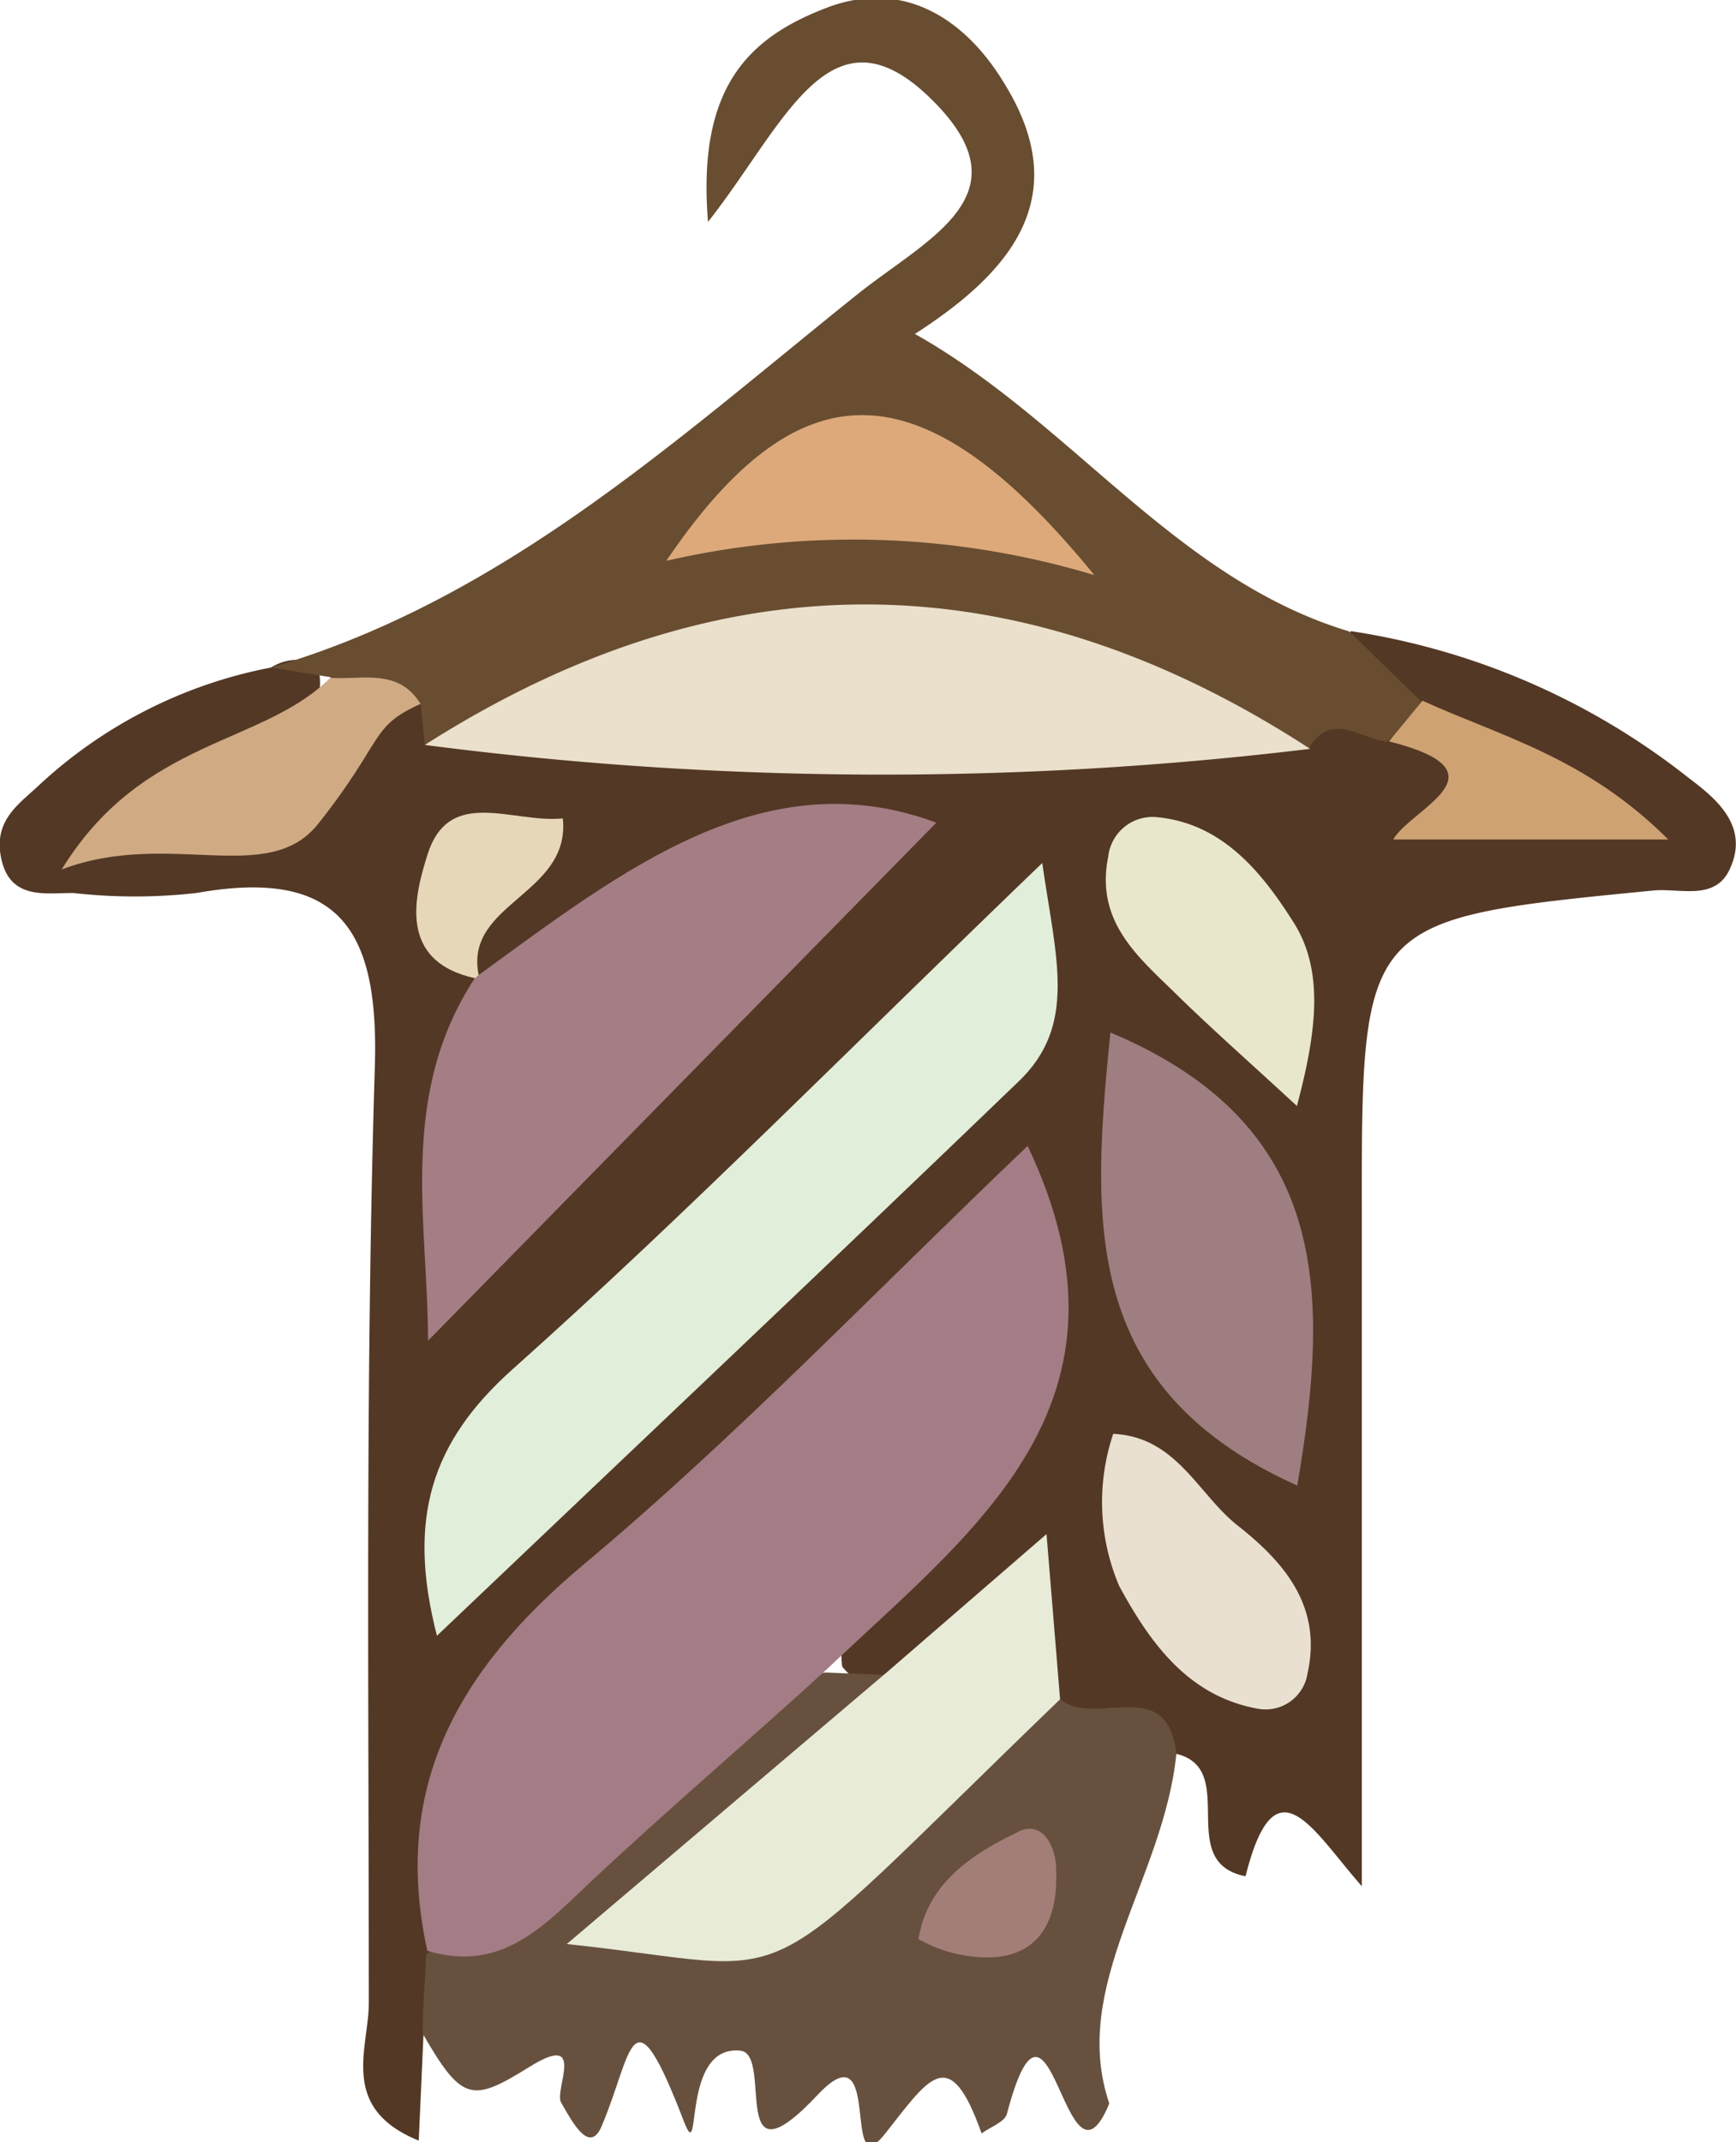 <svg xmlns="http://www.w3.org/2000/svg" viewBox="0 0 48.67 60.04"><defs><style>.cls-1{fill:#533825;}.cls-2{fill:#684d31;}.cls-3{fill:#67513e;}.cls-4{fill:#a47c85;}.cls-5{fill:#a57d84;}.cls-6{fill:#e1eed9;}.cls-7{fill:#eae0cb;}.cls-8{fill:#9e7e80;}.cls-9{fill:#e7ebd8;}.cls-10{fill:#e8e7cc;}.cls-11{fill:#e9e0d1;}.cls-12{fill:#cfaa83;}.cls-13{fill:#cea273;}.cls-14{fill:#e6d7b8;}.cls-15{fill:#dda97a;}.cls-16{fill:#a37e78;}</style></defs><g id="Layer_2" data-name="Layer 2"><g id="Layer_1-2" data-name="Layer 1"><path class="cls-1" d="M37.87,17.69a20.12,20.12,0,0,1,9.48,4.12c.73.55,1.67,1.31,1.18,2.47-.39,1-1.4.61-2.17.68-8.19.8-8.19.8-8.18,9.13,0,6.11,0,12.22,0,18.78-1.4-1.59-2.43-3.59-3.26-.28-2-.39-.16-3-1.94-3.43-1.26-.55-3,.42-3.91-1.29-1-4-3,.53-4.33-.46a1.94,1.94,0,0,1-1.13-.7c-.23-2.11,1.3-3.29,2.52-4.58A7.92,7.92,0,0,0,28.3,35c-5.38,3.57-9.37,8.14-13.55,12.5-2,2.14-1.26,5-1.74,7.55a3.59,3.59,0,0,1-1.13,1.82L11.74,60c-2.25-.91-1.4-2.59-1.4-3.86,0-8.76-.1-17.53.17-26.28.11-3.81-1-5.54-5-4.83a15.39,15.39,0,0,1-3.46,0c-.77,0-1.73.19-2-.9s.44-1.56,1-2.08A13.2,13.2,0,0,1,7.6,18.71a1.39,1.39,0,0,1,1.3-.1c.64,2.52-3.16,1.89-2.94,4.6,1.6-2.44,3.19-4.4,6.17-3.89a7.58,7.58,0,0,1,1.35.64,169.85,169.85,0,0,0,22,0,3.9,3.9,0,0,1,3.61,0c.29.13.63.39.89.32,2.39-.7-.21,3.17,2.23,2.41.31-.1.63-.09.89-.2-1.13-.78-1.92-2.06-3.39-2.36C38.77,19.57,37.25,19.42,37.87,17.69Z"/><path class="cls-2" d="M11.91,20.88l-.12-1.17c-.73-.63-1.8-.09-2.53-.73L7.6,18.71C14.08,16.81,18.91,12.36,24,8.28c2-1.61,4.88-2.82,2.07-5.54S22,3.49,19.85,6.22c-.31-3.77,1.13-5.16,3.32-6s3.93.35,5,2.14c1.95,3.17.17,5.27-2.52,7,4.42,2.49,7.3,6.87,12.18,8.34l2,1.95c.06.69-.63.76-.94,1.14-.75-.07-1.57-.89-2.21.21a9.41,9.41,0,0,1-4.33-.73,19.42,19.42,0,0,0-16.65.08A6.54,6.54,0,0,1,11.91,20.88Z"/><path class="cls-3" d="M29.72,47.63c1,.82,3-.74,3.26,1.53-.35,3.49-3,6.51-1.88,9.8-1.24,3-1.64-4.38-2.87.29-.06.23-.47.37-.71.55-.9-2.54-1.46-1.57-2.7,0s-.06-3-1.87-1.11c-2.58,2.76-1.25-1.1-2.19-1.21-1.69-.18-1.07,3.29-1.58,2-1.49-3.89-1.44-1.93-2.31.11-.34.81-.82-.1-1.14-.66-.2-.35.73-2-.88-1s-1.89,1-3-.93c0-.75.07-1.49.1-2.23,4-2.29,6-7.4,11.21-7.89l1.68.07c.34,3.44-2.69,4.53-4.34,6.47C24.3,52.77,25.49,47.7,29.72,47.63Z"/><path class="cls-4" d="M23.19,46.78c-2.19,2-4.41,3.89-6.56,5.9-1.33,1.25-2.54,2.64-4.65,2-1-4.57.84-7.85,4.35-10.8,4.32-3.61,8.23-7.71,12.48-11.76C32.24,39.34,27.28,42.89,23.19,46.78Z"/><path class="cls-5" d="M13.42,27.33c4-2.91,8-6.07,12.83-4.27L12,37.58c0-3.31-.85-6.86,1.31-10.16Z"/><path class="cls-6" d="M12.25,45.85c-.85-3.3-.15-5.44,2.12-7.47C19.28,34,23.9,29.3,29.22,24.19c.38,2.66,1,4.55-.68,6.14C23.2,35.47,17.81,40.56,12.25,45.85Z"/><path class="cls-7" d="M11.91,20.88q12.45-7.93,24.82.11A99.59,99.59,0,0,1,11.91,20.88Z"/><path class="cls-8" d="M36.37,41.64c-6.1-2.74-5.76-7.47-5.24-12.7C37.28,31.52,37.3,36.2,36.37,41.64Z"/><path class="cls-9" d="M29.72,47.63c-9,8.68-6.92,7.59-13.83,6.86l9-7.64L29.34,43C29.5,44.93,29.61,46.28,29.72,47.63Z"/><path class="cls-10" d="M36.36,31c-1.3-1.2-2.39-2.16-3.42-3.17s-2.24-2-1.87-3.82a1.25,1.25,0,0,1,1.41-1.1c1.83.19,2.93,1.59,3.79,2.95S36.91,28.93,36.36,31Z"/><path class="cls-11" d="M31.21,40.19c1.75.08,2.36,1.65,3.45,2.54,1.28,1,2.42,2.25,2,4.16a1.19,1.19,0,0,1-1.42,1c-1.94-.36-3-1.85-3.86-3.43A6,6,0,0,1,31.21,40.19Z"/><path class="cls-12" d="M9.26,19c.9.06,1.91-.28,2.53.73-1.43.64-1,1-2.86,3.35-1.41,1.8-4.18.15-7.2,1.29C4,20.68,7.34,20.91,9.26,19Z"/><path class="cls-13" d="M38.94,20.78l.94-1.14c2.19,1,4.58,1.58,6.89,3.89H39.06C39.56,22.66,42.35,21.64,38.94,20.78Z"/><path class="cls-14" d="M13.42,27.33l-.1.09c-2.18-.48-1.7-2.31-1.33-3.48.61-1.9,2.37-.86,3.79-1C16,25.08,13,25.31,13.42,27.33Z"/><path class="cls-15" d="M18.68,15.72c3.75-5.53,7.19-5.49,12,.4A23.4,23.4,0,0,0,18.68,15.72Z"/><path class="cls-16" d="M29.61,52.47C29.66,54,29,55,27.36,54.85a3.89,3.89,0,0,1-1.61-.5c.26-1.58,1.52-2.39,2.79-3C29.19,51,29.63,51.72,29.61,52.47Z"/></g></g></svg>